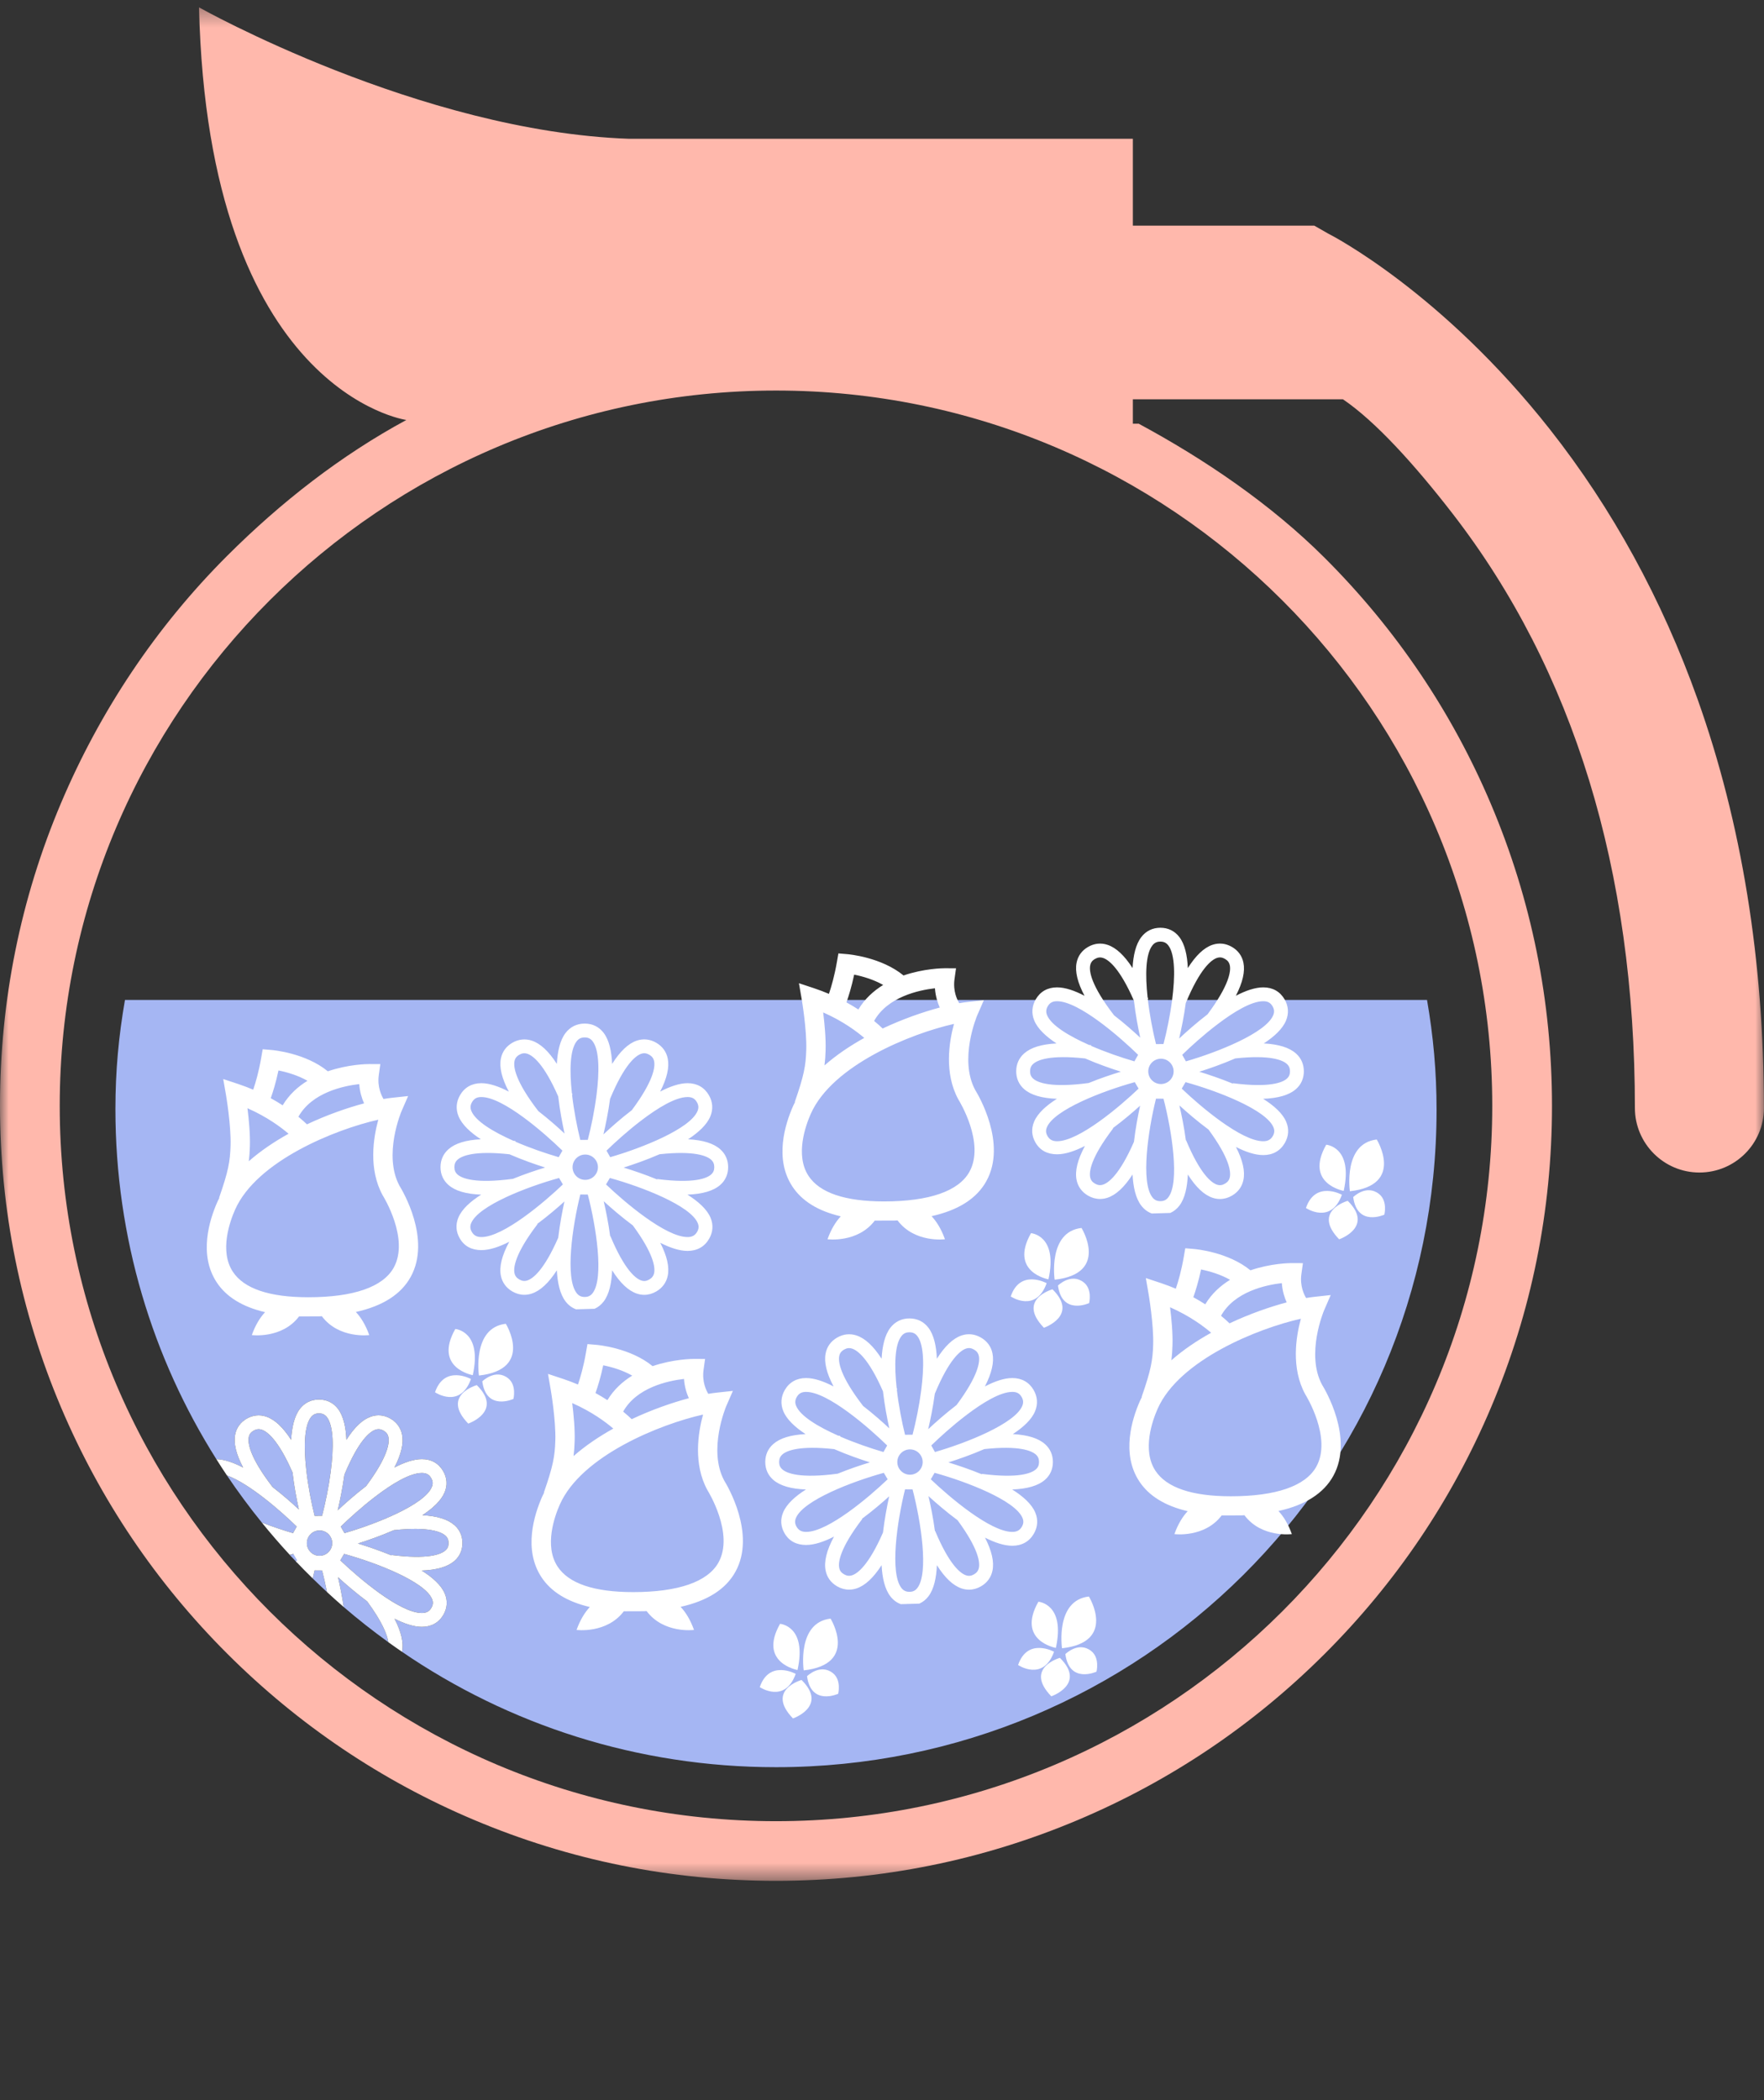 <svg xmlns="http://www.w3.org/2000/svg" xmlns:xlink="http://www.w3.org/1999/xlink" width="100" height="119" viewBox="0 0 100 119">
  <rect x="0" y="0" width="100" height="119" fill="#333333" stroke="none"/>
  <defs>
    <polygon id="soup_s_icon4-a" points="0 106.513 99.995 106.513 99.995 .351 0 .351"/>
  </defs>
  <g fill="none" fill-rule="evenodd">
    <path fill="#A5B6F3" d="M80.897,56.664 L7.084,56.664 C6.728,58.714 6.543,60.677 6.543,62.847 C6.543,70.147 8.641,76.946 12.266,82.688 C12.722,82.698 13.245,82.881 13.782,83.161 C13.384,82.407 13.234,81.787 13.331,81.29 C13.406,80.905 13.632,80.594 13.984,80.391 C14.334,80.19 14.716,80.149 15.089,80.274 C15.572,80.436 16.041,80.871 16.505,81.59 C16.544,80.876 16.686,80.244 17,79.835 C17.267,79.489 17.641,79.305 18.082,79.305 C18.524,79.305 18.897,79.489 19.161,79.835 C19.472,80.244 19.608,80.877 19.638,81.59 C20.091,80.874 20.551,80.438 21.03,80.274 C21.402,80.147 21.784,80.186 22.136,80.39 C22.486,80.592 22.712,80.901 22.79,81.285 C22.891,81.783 22.749,82.403 22.361,83.16 C22.913,82.871 23.451,82.684 23.915,82.684 C24.449,82.684 24.867,82.919 25.124,83.364 C25.345,83.746 25.373,84.161 25.205,84.565 C25.01,85.038 24.538,85.474 23.944,85.861 C24.79,85.906 25.394,86.095 25.772,86.433 C26.062,86.691 26.215,87.04 26.215,87.441 C26.215,87.843 26.06,88.192 25.768,88.449 C25.385,88.785 24.768,88.967 23.907,88.999 C24.523,89.386 25.014,89.825 25.216,90.305 C25.385,90.707 25.357,91.12 25.136,91.503 C24.877,91.951 24.454,92.188 23.913,92.188 C23.451,92.188 22.916,92.006 22.367,91.728 C22.754,92.485 22.893,93.104 22.789,93.601 C22.789,93.602 22.789,93.602 22.789,93.602 C28.817,97.728 36.12,100.141 43.991,100.141 C64.673,100.141 81.438,83.539 81.438,62.892 C81.438,60.723 81.253,58.714 80.897,56.664"/>
    <g transform="translate(0 .067)">
      <mask id="soup_s_icon4-b" fill="#fff">
        <use xlink:href="#soup_s_icon4-a"/>
      </mask>
      <path fill="#FFB8AC" d="M84.595,62.599 C84.595,84.95 66.38,103.134 43.991,103.134 C21.601,103.134 3.386,84.95 3.386,62.599 C3.386,40.247 21.601,22.064 43.991,22.064 C66.38,22.064 84.595,40.247 84.595,62.599 M87.863,24.264 C81.754,16.51 75.54,13.292 75.278,13.161 L74.504,12.719 L64.221,12.719 L64.221,7.798 L35.668,7.798 C23.788,7.388 11.283,0.351 11.283,0.351 C11.795,22.163 23.033,23.732 23.035,23.732 C19.314,25.744 15.913,28.401 12.884,31.424 C8.845,35.457 5.674,40.214 3.458,45.444 C1.164,50.859 -4.18410039e-05,56.64 -4.18410039e-05,62.569 C-4.18410039e-05,68.496 1.164,74.264 3.458,79.679 C5.674,84.908 8.845,89.611 12.884,93.644 C16.924,97.677 21.628,100.847 26.867,103.059 C32.291,105.349 38.052,106.513 43.991,106.513 C49.928,106.513 55.689,105.352 61.115,103.061 C66.352,100.85 71.057,97.685 75.096,93.652 C79.136,89.619 82.308,84.923 84.523,79.694 C86.818,74.278 87.981,68.527 87.981,62.599 C87.981,56.672 86.818,50.92 84.523,45.504 C82.308,40.275 79.136,35.578 75.096,31.546 C72.051,28.506 68.295,25.959 64.551,23.942 C64.552,23.943 64.221,23.944 64.221,23.945 L64.221,22.561 L76.133,22.561 C77.947,23.791 80.158,26.211 82.354,29.049 C89.206,37.91 92.681,49.248 92.681,62.716 C92.681,64.732 94.318,66.376 96.338,66.376 C98.358,66.376 99.995,64.746 99.995,62.729 C99.995,54.352 98.731,46.561 96.237,39.562 C94.221,33.905 91.403,28.757 87.863,24.264" mask="url(#soup_s_icon4-b)"/>
    </g>
    <path fill="#FFF" d="M13.195 72.058C12.431 70.887 13.031 69.215 13.325 68.551 14.55 65.781 19.024 63.992 21.445 63.451 21.158 64.498 20.887 66.258 21.691 67.73L21.709 67.76C21.724 67.784 23.224 70.198 22.322 71.83 21.713 72.93 20.039 73.511 17.479 73.511 15.266 73.511 13.825 73.023 13.195 72.058L13.195 72.058zM16.358 64.246C15.549 64.694 14.774 65.215 14.104 65.804 14.138 65.536 14.157 65.263 14.166 64.959 14.188 64.269 14.108 63.431 14.029 62.8 15.156 63.295 15.947 63.893 16.358 64.246L16.358 64.246zM15.786 60.66C16.252 60.751 16.882 60.933 17.431 61.244 16.889 61.577 16.39 62.026 16.024 62.634 15.819 62.501 15.594 62.366 15.348 62.231 15.477 61.871 15.642 61.34 15.786 60.66L15.786 60.66zM20.365 61.432C20.396 61.879 20.517 62.251 20.639 62.524 19.682 62.779 18.539 63.176 17.4 63.713 17.309 63.624 17.146 63.471 16.917 63.283 17.679 61.917 19.452 61.536 20.365 61.432L20.365 61.432zM18.088 74.594C18.141 74.592 18.192 74.589 18.245 74.586 19.214 75.88 20.933 75.655 20.933 75.655 20.725 75.074 20.46 74.652 20.173 74.346 21.694 74.009 22.739 73.345 23.283 72.355 24.462 70.218 22.812 67.46 22.646 67.192 21.709 65.454 22.75 62.997 22.76 62.973L23.137 62.109 22.198 62.211C22.06 62.226 21.907 62.248 21.742 62.277 21.63 62.094 21.38 61.595 21.474 60.92L21.56 60.3 20.934 60.297 20.927 60.297C20.804 60.297 19.743 60.31 18.585 60.707 17.323 59.67 15.479 59.506 15.391 59.499L14.892 59.457 14.806 59.951C14.67 60.734 14.493 61.345 14.355 61.749 14.093 61.638 13.817 61.532 13.524 61.434L12.655 61.146 12.811 62.047C12.814 62.064 13.107 63.774 13.07 64.924 13.043 65.817 12.945 66.368 12.421 67.872L12.435 67.877C12.396 67.954 12.357 68.03 12.322 68.109 11.868 69.137 11.257 71.094 12.277 72.655 12.821 73.489 13.744 74.056 15.027 74.356 14.742 74.661 14.481 75.08 14.275 75.655 14.275 75.655 15.985 75.879 16.955 74.596 16.968 74.597 16.979 74.597 16.992 74.598L18.088 74.594zM33.145 73.495C32.946 73.495 32.805 73.426 32.687 73.272 32.027 72.413 32.442 69.514 32.897 67.688L33.322 67.691C33.797 69.515 34.249 72.419 33.597 73.276 33.482 73.427 33.342 73.495 33.145 73.495L33.145 73.495zM33.896 66.142C33.896 66.537 33.573 66.859 33.177 66.859 32.781 66.859 32.458 66.537 32.458 66.142 32.458 65.746 32.781 65.424 33.177 65.424 33.573 65.424 33.896 65.746 33.896 66.142L33.896 66.142zM32.687 59.011C32.805 58.857 32.946 58.788 33.145 58.788 33.342 58.788 33.482 58.856 33.597 59.007 33.987 59.52 33.982 60.767 33.813 62.077 33.81 62.083 33.808 62.088 33.805 62.095L33.81 62.096C33.697 62.968 33.511 63.866 33.322 64.592L32.896 64.596C32.711 63.85 32.532 62.925 32.43 62.034L32.455 62.023C32.443 61.995 32.431 61.969 32.42 61.941 32.283 60.684 32.305 59.507 32.687 59.011L32.687 59.011zM30.518 62.963C29.2 61.252 29.103 60.459 29.166 60.138 29.198 59.973 29.282 59.859 29.44 59.769 29.597 59.679 29.739 59.662 29.901 59.716 30.206 59.818 30.83 60.274 31.645 62.133 31.737 62.924 31.882 63.678 32.004 64.233 31.618 63.872 31.096 63.41 30.518 62.963L30.518 62.963zM31.646 70.137C30.824 72.013 30.197 72.459 29.896 72.558 29.739 72.61 29.594 72.593 29.439 72.503 29.282 72.413 29.198 72.301 29.165 72.138 29.103 71.825 29.188 71.049 30.469 69.371L30.452 69.358C31.05 68.914 31.593 68.449 31.997 68.084 31.877 68.633 31.736 69.366 31.646 70.137L31.646 70.137zM27.29 70.1C27.031 70.1 26.864 70.01 26.747 69.807 26.649 69.637 26.638 69.483 26.712 69.307 27.129 68.315 29.874 67.254 31.693 66.752L31.91 67.118C30.869 68.114 28.535 70.1 27.29 70.1L27.29 70.1zM25.942 66.559C25.815 66.449 25.759 66.319 25.759 66.138 25.759 65.956 25.816 65.825 25.943 65.712 26.182 65.501 26.883 65.192 28.879 65.409 29.617 65.73 30.353 65.985 30.903 66.159 30.4 66.312 29.747 66.529 29.078 66.801 26.928 67.088 26.19 66.774 25.942 66.559L25.942 66.559zM26.724 62.961C26.649 62.782 26.661 62.626 26.759 62.454 26.877 62.252 27.034 62.166 27.287 62.166 28.524 62.166 30.851 64.194 31.883 65.203L31.673 65.573C30.934 65.36 30.042 65.052 29.217 64.695L29.222 64.658C29.181 64.653 29.142 64.648 29.102 64.644 27.956 64.136 26.962 63.534 26.724 62.961L26.724 62.961zM34.585 62.268C35.404 60.298 36.039 59.821 36.348 59.715 36.507 59.661 36.647 59.677 36.805 59.767 36.963 59.858 37.048 59.973 37.082 60.139 37.146 60.456 37.061 61.237 35.818 62.909 35.185 63.393 34.615 63.901 34.208 64.282 34.332 63.755 34.482 63.034 34.585 62.268L34.585 62.268zM38.978 62.166C39.231 62.166 39.389 62.252 39.505 62.454 39.605 62.626 39.616 62.783 39.541 62.961 39.127 63.962 36.403 65.052 34.592 65.573L34.383 65.203C34.848 64.748 35.577 64.086 36.351 63.496L36.358 63.501C36.363 63.493 36.369 63.486 36.375 63.478 37.309 62.767 38.304 62.166 38.978 62.166L38.978 62.166zM40.31 65.715C40.434 65.825 40.492 65.96 40.492 66.138 40.492 66.318 40.436 66.447 40.311 66.557 40.071 66.768 39.354 67.081 37.258 66.813L37.255 66.837C36.558 66.55 35.873 66.321 35.352 66.163 35.905 65.988 36.647 65.731 37.391 65.407 39.385 65.193 40.076 65.507 40.31 65.715L40.31 65.715zM39.554 69.307C39.628 69.483 39.617 69.637 39.518 69.807 39.401 70.01 39.234 70.1 38.976 70.1 37.73 70.1 35.397 68.114 34.356 67.118L34.572 66.752C36.392 67.254 39.136 68.315 39.554 69.307L39.554 69.307zM37.082 72.138C37.048 72.3 36.96 72.417 36.805 72.506 36.649 72.596 36.51 72.613 36.352 72.56 36.049 72.457 35.419 71.995 34.604 70.048L34.591 70.054C34.492 69.308 34.347 68.601 34.224 68.071 34.647 68.456 35.231 68.962 35.875 69.44 37.073 71.07 37.146 71.83 37.082 72.138L37.082 72.138zM33.707 74.164C33.906 74.075 34.081 73.937 34.223 73.75 34.536 73.339 34.671 72.703 34.702 71.985 35.157 72.706 35.62 73.141 36.1 73.303 36.24 73.351 36.382 73.374 36.523 73.374 36.753 73.374 36.982 73.311 37.199 73.186 37.547 72.986 37.773 72.679 37.852 72.299 37.956 71.801 37.817 71.182 37.429 70.425 37.979 70.704 38.513 70.885 38.976 70.885 39.517 70.885 39.94 70.649 40.199 70.2 40.42 69.818 40.448 69.404 40.279 69.002 40.077 68.523 39.586 68.084 38.97 67.696 39.831 67.664 40.447 67.482 40.831 67.146 41.123 66.89 41.278 66.541 41.278 66.138 41.278 65.737 41.125 65.389 40.835 65.13 40.457 64.792 39.853 64.603 39.007 64.559 39.6 64.171 40.072 63.735 40.268 63.262 40.436 62.858 40.408 62.443 40.187 62.061 39.929 61.616 39.511 61.381 38.978 61.381 38.513 61.381 37.976 61.569 37.424 61.857 37.812 61.1 37.954 60.481 37.853 59.983 37.775 59.598 37.549 59.289 37.198 59.087 36.846 58.884 36.464 58.844 36.092 58.971 35.614 59.136 35.154 59.572 34.701 60.288 34.67 59.574 34.534 58.942 34.223 58.533 33.96 58.186 33.587 58.003 33.145 58.003 32.703 58.003 32.329 58.186 32.063 58.533 31.749 58.941 31.606 59.574 31.567 60.287 31.104 59.569 30.635 59.133 30.151 58.971 29.779 58.847 29.397 58.887 29.046 59.089 28.695 59.291 28.469 59.602 28.394 59.987 28.297 60.485 28.446 61.104 28.845 61.859 28.292 61.57 27.753 61.381 27.287 61.381 26.754 61.381 26.336 61.616 26.078 62.061 25.858 62.443 25.83 62.858 25.997 63.262 26.193 63.734 26.664 64.171 27.257 64.558 26.41 64.601 25.803 64.788 25.423 65.124 25.128 65.383 24.972 65.734 24.972 66.138 24.972 66.543 25.129 66.894 25.426 67.151 25.809 67.485 26.423 67.665 27.279 67.696 26.671 68.081 26.187 68.515 25.987 68.991 25.818 69.393 25.845 69.796 26.066 70.178 26.325 70.626 26.748 70.84 27.29 70.84L27.29 70.84C27.762 70.84 28.308 70.653 28.869 70.367 28.449 71.147 28.292 71.783 28.394 72.293 28.471 72.674 28.696 72.982 29.046 73.184 29.263 73.309 29.493 73.372 29.726 73.372 29.864 73.372 30.004 73.349 30.142 73.304 30.628 73.144 31.1 72.708 31.567 71.985 31.605 72.703 31.747 73.339 32.063 73.75 32.224 73.96 32.426 74.11 32.658 74.195L33.707 74.164zM26.801 77.926C27.353 75.422 25.811 75.309 25.811 75.309 24.557 77.525 26.801 77.926 26.801 77.926M26.544 80.67C26.544 80.67 28.541 79.982 27.029 78.49 27.029 78.49 24.985 79.061 26.544 80.67"/>
    <path fill="#FFF" d="M27.151 77.947C30.28 77.6 28.674 75.014 28.674 75.014 26.75 75.234 27.151 77.947 27.151 77.947M27.34 78.278C27.57 79.982 29.106 79.273 29.106 79.273 29.106 79.273 29.304 78.489 28.799 78.097 28.082 77.539 27.34 78.278 27.34 78.278M26.698 78.144C26.698 78.144 25.199 77.318 24.661 78.896 24.661 78.896 26.086 79.858 26.698 78.144M31.605 88.766C30.841 87.594 31.441 85.923 31.735 85.259 32.96 82.489 37.434 80.7 39.855 80.159 39.568 81.206 39.297 82.966 40.101 84.437L40.119 84.468C40.134 84.492 41.634 86.906 40.732 88.538 40.123 89.638 38.449 90.219 35.889 90.219 33.676 90.219 32.235 89.731 31.605 88.766L31.605 88.766zM34.768 80.953C33.959 81.402 33.184 81.923 32.514 82.512 32.548 82.244 32.567 81.971 32.576 81.666 32.598 80.977 32.518 80.139 32.439 79.508 33.566 80.003 34.357 80.601 34.768 80.953L34.768 80.953zM34.196 77.368C34.662 77.459 35.292 77.641 35.841 77.952 35.299 78.285 34.8 78.734 34.434 79.342 34.229 79.209 34.004 79.074 33.758 78.939 33.887 78.578 34.052 78.048 34.196 77.368L34.196 77.368zM38.775 78.14C38.806 78.587 38.927 78.959 39.05 79.232 38.092 79.487 36.949 79.884 35.81 80.42 35.719 80.332 35.556 80.179 35.327 79.991 36.089 78.625 37.862 78.244 38.775 78.14L38.775 78.14zM36.498 91.302C36.551 91.3 36.602 91.297 36.655 91.294 37.624 92.588 39.343 92.363 39.343 92.363 39.135 91.782 38.87 91.36 38.583 91.054 40.104 90.717 41.149 90.053 41.693 89.063 42.872 86.926 41.222 84.168 41.056 83.9 40.119 82.162 41.16 79.705 41.17 79.681L41.547 78.817 40.609 78.919C40.47 78.934 40.317 78.956 40.152 78.984 40.04 78.802 39.79 78.303 39.884 77.628L39.97 77.008 39.344 77.005 39.337 77.005C39.214 77.005 38.153 77.018 36.995 77.415 35.733 76.378 33.889 76.214 33.801 76.207L33.302 76.165 33.216 76.659C33.08 77.442 32.903 78.053 32.765 78.457 32.503 78.346 32.227 78.24 31.934 78.142L31.065 77.854 31.221 78.755C31.224 78.772 31.517 80.481 31.481 81.632 31.453 82.525 31.355 83.076 30.831 84.58L30.845 84.585C30.806 84.662 30.767 84.738 30.732 84.817 30.278 85.845 29.668 87.802 30.687 89.363 31.231 90.197 32.154 90.764 33.437 91.064 33.152 91.369 32.891 91.788 32.685 92.363 32.685 92.363 34.395 92.587 35.365 91.304 35.378 91.304 35.389 91.305 35.402 91.306L36.498 91.302zM51.555 90.203C51.356 90.203 51.215 90.134 51.097 89.98 50.437 89.121 50.852 86.222 51.307 84.395L51.732 84.399C52.208 86.223 52.659 89.127 52.007 89.983 51.892 90.135 51.752 90.203 51.555 90.203L51.555 90.203zM52.306 82.85C52.306 83.245 51.983 83.567 51.587 83.567 51.191 83.567 50.868 83.245 50.868 82.85 50.868 82.454 51.191 82.132 51.587 82.132 51.983 82.132 52.306 82.454 52.306 82.85L52.306 82.85zM51.097 75.719C51.215 75.564 51.356 75.496 51.555 75.496 51.752 75.496 51.892 75.564 52.007 75.715 52.397 76.228 52.392 77.475 52.223 78.785 52.221 78.791 52.218 78.796 52.215 78.802L52.221 78.804C52.107 79.676 51.921 80.574 51.732 81.3L51.306 81.304C51.121 80.558 50.942 79.633 50.84 78.742L50.865 78.731C50.853 78.703 50.841 78.677 50.83 78.649 50.693 77.392 50.715 76.215 51.097 75.719L51.097 75.719zM48.928 79.671C47.61 77.96 47.513 77.167 47.576 76.846 47.608 76.681 47.692 76.567 47.85 76.477 48.008 76.387 48.149 76.37 48.311 76.424 48.616 76.526 49.24 76.982 50.055 78.841 50.147 79.632 50.292 80.386 50.414 80.941 50.028 80.58 49.506 80.118 48.928 79.671L48.928 79.671zM50.056 86.844C49.234 88.721 48.607 89.167 48.306 89.266 48.149 89.318 48.004 89.301 47.849 89.211 47.692 89.121 47.608 89.009 47.575 88.846 47.513 88.533 47.598 87.757 48.879 86.079L48.862 86.066C49.46 85.622 50.003 85.157 50.407 84.792 50.287 85.341 50.146 86.074 50.056 86.844L50.056 86.844zM45.7 86.808C45.441 86.808 45.274 86.717 45.157 86.515 45.059 86.345 45.048 86.191 45.122 86.015 45.539 85.023 48.284 83.961 50.103 83.46L50.32 83.826C49.279 84.822 46.945 86.808 45.7 86.808L45.7 86.808zM44.352 83.267C44.226 83.157 44.169 83.027 44.169 82.846 44.169 82.664 44.226 82.533 44.353 82.42 44.592 82.209 45.293 81.9 47.29 82.117 48.027 82.438 48.763 82.693 49.313 82.867 48.81 83.02 48.157 83.237 47.488 83.509 45.338 83.796 44.6 83.482 44.352 83.267L44.352 83.267zM45.134 79.669C45.059 79.49 45.071 79.334 45.169 79.162 45.287 78.96 45.444 78.874 45.697 78.874 46.934 78.874 49.262 80.902 50.293 81.911L50.083 82.281C49.344 82.068 48.452 81.76 47.627 81.403L47.632 81.365C47.591 81.36 47.552 81.356 47.512 81.352 46.366 80.844 45.372 80.242 45.134 79.669L45.134 79.669zM52.995 78.976C53.814 77.006 54.449 76.529 54.758 76.422 54.917 76.369 55.057 76.384 55.215 76.475 55.373 76.566 55.458 76.681 55.492 76.847 55.556 77.164 55.471 77.945 54.228 79.617 53.595 80.101 53.025 80.609 52.618 80.99 52.742 80.462 52.892 79.741 52.995 78.976L52.995 78.976zM57.388 78.874C57.641 78.874 57.799 78.96 57.915 79.162 58.015 79.334 58.026 79.49 57.951 79.669 57.537 80.67 54.813 81.76 53.002 82.281L52.793 81.911C53.258 81.456 53.987 80.794 54.761 80.204L54.768 80.209C54.773 80.201 54.779 80.193 54.785 80.186 55.719 79.475 56.714 78.874 57.388 78.874L57.388 78.874zM58.721 82.423C58.844 82.533 58.902 82.667 58.902 82.846 58.902 83.026 58.846 83.155 58.721 83.265 58.481 83.476 57.764 83.789 55.668 83.521L55.665 83.545C54.968 83.258 54.283 83.029 53.762 82.87 54.315 82.696 55.057 82.439 55.801 82.115 57.795 81.901 58.486 82.215 58.721 82.423L58.721 82.423zM57.964 86.015C58.038 86.191 58.027 86.345 57.928 86.515 57.811 86.717 57.644 86.808 57.386 86.808 56.14 86.808 53.807 84.822 52.766 83.826L52.982 83.46C54.802 83.961 57.546 85.023 57.964 86.015L57.964 86.015zM55.492 88.846C55.458 89.008 55.37 89.125 55.215 89.214 55.059 89.304 54.92 89.321 54.762 89.267 54.459 89.165 53.829 88.703 53.014 86.756L53.001 86.762C52.902 86.016 52.757 85.309 52.634 84.779 53.057 85.164 53.641 85.67 54.285 86.148 55.483 87.778 55.556 88.538 55.492 88.846L55.492 88.846zM52.117 90.872C52.316 90.783 52.491 90.645 52.633 90.458 52.946 90.047 53.081 89.411 53.112 88.693 53.567 89.414 54.03 89.849 54.51 90.011 54.65 90.059 54.792 90.082 54.933 90.082 55.163 90.082 55.392 90.019 55.609 89.894 55.957 89.694 56.183 89.387 56.262 89.006 56.366 88.509 56.227 87.89 55.839 87.133 56.389 87.412 56.923 87.593 57.386 87.593 57.927 87.593 58.35 87.357 58.609 86.908 58.83 86.526 58.858 86.112 58.689 85.71 58.487 85.23 57.996 84.791 57.38 84.404 58.241 84.372 58.857 84.19 59.241 83.854 59.533 83.598 59.688 83.249 59.688 82.846 59.688 82.445 59.535 82.096 59.245 81.838 58.867 81.5 58.263 81.311 57.417 81.266 58.01 80.879 58.482 80.443 58.678 79.97 58.846 79.566 58.818 79.151 58.597 78.769 58.339 78.324 57.921 78.089 57.388 78.089 56.923 78.089 56.386 78.277 55.834 78.565 56.222 77.808 56.364 77.189 56.263 76.691 56.185 76.306 55.959 75.997 55.608 75.795 55.256 75.592 54.874 75.552 54.503 75.679 54.024 75.844 53.564 76.28 53.111 76.996 53.08 76.282 52.944 75.65 52.633 75.241 52.37 74.894 51.997 74.711 51.555 74.711 51.113 74.711 50.739 74.894 50.473 75.241 50.159 75.649 50.016 76.282 49.977 76.995 49.514 76.277 49.045 75.841 48.562 75.679 48.189 75.554 47.807 75.595 47.456 75.797 47.105 75.999 46.879 76.31 46.804 76.695 46.707 77.193 46.856 77.812 47.255 78.566 46.702 78.277 46.163 78.089 45.697 78.089 45.164 78.089 44.746 78.324 44.488 78.769 44.268 79.151 44.24 79.566 44.407 79.97 44.603 80.442 45.074 80.878 45.667 81.266 44.82 81.309 44.213 81.496 43.833 81.832 43.538 82.091 43.382 82.442 43.382 82.846 43.382 83.251 43.539 83.601 43.836 83.859 44.219 84.192 44.833 84.372 45.689 84.404 45.081 84.789 44.597 85.223 44.397 85.699 44.228 86.101 44.255 86.504 44.476 86.886 44.735 87.334 45.158 87.548 45.7 87.548L45.7 87.548C46.172 87.548 46.718 87.361 47.279 87.075 46.859 87.855 46.702 88.491 46.804 89.001 46.881 89.382 47.106 89.69 47.456 89.892 47.673 90.017 47.903 90.08 48.136 90.08 48.274 90.08 48.414 90.057 48.552 90.012 49.038 89.852 49.51 89.416 49.977 88.693 50.015 89.411 50.157 90.047 50.473 90.458 50.634 90.668 50.836 90.818 51.068 90.903L52.117 90.872zM45.211 94.634C45.763 92.13 44.221 92.017 44.221 92.017 42.967 94.233 45.211 94.634 45.211 94.634M44.954 97.378C44.954 97.378 46.951 96.69 45.439 95.198 45.439 95.198 43.395 95.769 44.954 97.378"/>
    <path fill="#FFF" d="M45.561 94.655C48.69 94.308 47.084 91.722 47.084 91.722 45.16 91.942 45.561 94.655 45.561 94.655M45.75 94.985C45.98 96.69 47.516 95.981 47.516 95.981 47.516 95.981 47.714 95.197 47.209 94.805 46.492 94.247 45.75 94.985 45.75 94.985M45.108 94.852C45.108 94.852 43.609 94.025 43.071 95.604 43.071 95.604 44.496 96.566 45.108 94.852M59.856 93.381C60.407 90.877 58.865 90.764 58.865 90.764 57.611 92.98 59.856 93.381 59.856 93.381M59.598 96.125C59.598 96.125 61.595 95.437 60.084 93.945 60.084 93.945 58.04 94.516 59.598 96.125"/>
    <path fill="#FFF" d="M60.206 93.402C63.334 93.055 61.728 90.469 61.728 90.469 59.805 90.689 60.206 93.402 60.206 93.402M60.394 93.732C60.624 95.437 62.16 94.728 62.16 94.728 62.16 94.728 62.359 93.944 61.854 93.552 61.136 92.993 60.394 93.732 60.394 93.732M59.753 93.599C59.753 93.599 58.253 92.772 57.715 94.351 57.715 94.351 59.14 95.313 59.753 93.599M45.831 66.628C45.067 65.456 45.667 63.785 45.961 63.121 47.186 60.351 51.66 58.562 54.081 58.021 53.794 59.068 53.523 60.828 54.327 62.299L54.345 62.33C54.36 62.354 55.86 64.768 54.957 66.4 54.349 67.5 52.675 68.081 50.115 68.081 47.902 68.081 46.461 67.593 45.831 66.628L45.831 66.628zM48.994 58.815C48.185 59.264 47.41 59.785 46.74 60.374 46.774 60.106 46.793 59.833 46.802 59.528 46.824 58.839 46.744 58.001 46.665 57.37 47.792 57.865 48.583 58.463 48.994 58.815L48.994 58.815zM48.422 55.23C48.888 55.321 49.518 55.503 50.067 55.814 49.525 56.147 49.026 56.596 48.66 57.204 48.455 57.071 48.23 56.936 47.984 56.801 48.113 56.44 48.278 55.91 48.422 55.23L48.422 55.23zM53.001 56.002C53.032 56.449 53.153 56.821 53.275 57.094 52.318 57.349 51.175 57.746 50.036 58.282 49.945 58.194 49.782 58.041 49.553 57.853 50.315 56.487 52.088 56.106 53.001 56.002L53.001 56.002zM50.724 69.164C50.777 69.162 50.828 69.159 50.881 69.156 51.85 70.45 53.569 70.225 53.569 70.225 53.361 69.644 53.096 69.222 52.809 68.916 54.33 68.579 55.375 67.915 55.919 66.925 57.098 64.788 55.448 62.03 55.282 61.762 54.345 60.024 55.386 57.567 55.396 57.543L55.773 56.679 54.834 56.781C54.696 56.796 54.543 56.818 54.378 56.846 54.266 56.664 54.016 56.165 54.11 55.49L54.196 54.87 53.57 54.867 53.563 54.867C53.44 54.867 52.379 54.88 51.221 55.277 49.959 54.24 48.115 54.076 48.027 54.069L47.528 54.027 47.442 54.521C47.306 55.304 47.129 55.915 46.991 56.319 46.729 56.208 46.453 56.102 46.16 56.004L45.291 55.716 45.447 56.617C45.45 56.634 45.743 58.343 45.706 59.494 45.679 60.387 45.581 60.938 45.057 62.442L45.071 62.447C45.032 62.524 44.993 62.6 44.958 62.679 44.504 63.707 43.893 65.664 44.913 67.225 45.457 68.059 46.38 68.626 47.663 68.926 47.378 69.231 47.116 69.65 46.911 70.225 46.911 70.225 48.621 70.449 49.591 69.166 49.604 69.166 49.615 69.167 49.628 69.168L50.724 69.164zM65.781 68.065C65.582 68.065 65.441 67.996 65.323 67.842 64.663 66.983 65.078 64.084 65.533 62.257L65.958 62.261C66.433 64.085 66.885 66.989 66.233 67.845 66.118 67.997 65.978 68.065 65.781 68.065L65.781 68.065zM66.532 60.712C66.532 61.107 66.209 61.429 65.813 61.429 65.417 61.429 65.094 61.107 65.094 60.712 65.094 60.316 65.417 59.994 65.813 59.994 66.209 59.994 66.532 60.316 66.532 60.712L66.532 60.712zM65.323 53.581C65.441 53.427 65.582 53.358 65.781 53.358 65.978 53.358 66.118 53.426 66.233 53.577 66.623 54.09 66.618 55.337 66.449 56.647 66.446 56.653 66.444 56.658 66.441 56.664L66.446 56.666C66.333 57.538 66.147 58.436 65.958 59.162L65.532 59.166C65.347 58.42 65.168 57.495 65.066 56.604L65.091 56.593C65.079 56.565 65.067 56.539 65.056 56.511 64.919 55.254 64.941 54.077 65.323 53.581L65.323 53.581zM63.154 57.533C61.836 55.822 61.739 55.029 61.802 54.708 61.834 54.543 61.918 54.429 62.076 54.339 62.233 54.249 62.375 54.232 62.537 54.286 62.842 54.388 63.466 54.844 64.281 56.703 64.373 57.494 64.518 58.248 64.64 58.803 64.254 58.442 63.732 57.98 63.154 57.533L63.154 57.533zM64.282 64.706C63.46 66.583 62.833 67.029 62.532 67.128 62.375 67.18 62.23 67.163 62.075 67.073 61.918 66.983 61.834 66.871 61.801 66.708 61.738 66.395 61.824 65.619 63.105 63.941L63.088 63.928C63.686 63.484 64.229 63.019 64.633 62.654 64.513 63.203 64.372 63.936 64.282 64.706L64.282 64.706zM59.926 64.67C59.667 64.67 59.5 64.579 59.383 64.377 59.285 64.207 59.274 64.053 59.348 63.877 59.765 62.885 62.51 61.823 64.329 61.322L64.546 61.688C63.505 62.684 61.171 64.67 59.926 64.67L59.926 64.67zM58.578 61.129C58.451 61.019 58.395 60.889 58.395 60.708 58.395 60.526 58.452 60.395 58.579 60.282 58.818 60.071 59.519 59.762 61.515 59.979 62.253 60.3 62.989 60.555 63.539 60.729 63.036 60.882 62.383 61.099 61.714 61.371 59.564 61.658 58.826 61.344 58.578 61.129L58.578 61.129zM59.36 57.531C59.285 57.352 59.297 57.196 59.395 57.024 59.513 56.822 59.67 56.736 59.923 56.736 61.16 56.736 63.487 58.764 64.519 59.773L64.309 60.143C63.57 59.93 62.678 59.622 61.853 59.265L61.858 59.227C61.817 59.222 61.778 59.218 61.738 59.214 60.592 58.706 59.597 58.104 59.36 57.531L59.36 57.531zM67.221 56.838C68.04 54.868 68.675 54.391 68.984 54.284 69.143 54.231 69.283 54.246 69.441 54.337 69.599 54.428 69.684 54.543 69.718 54.709 69.782 55.026 69.697 55.807 68.454 57.479 67.821 57.963 67.251 58.471 66.844 58.852 66.968 58.324 67.118 57.603 67.221 56.838L67.221 56.838zM71.614 56.736C71.867 56.736 72.025 56.822 72.141 57.024 72.241 57.196 72.252 57.352 72.177 57.531 71.763 58.532 69.039 59.622 67.228 60.143L67.019 59.773C67.484 59.318 68.213 58.656 68.987 58.066L68.994 58.071C68.999 58.063 69.005 58.055 69.011 58.048 69.945 57.337 70.94 56.736 71.614 56.736L71.614 56.736zM72.946 60.285C73.07 60.395 73.128 60.529 73.128 60.708 73.128 60.888 73.072 61.017 72.947 61.127 72.707 61.338 71.99 61.651 69.894 61.383L69.891 61.407C69.194 61.12 68.509 60.891 67.988 60.732 68.541 60.558 69.283 60.301 70.027 59.977 72.021 59.763 72.712 60.077 72.946 60.285L72.946 60.285zM72.19 63.877C72.264 64.053 72.253 64.207 72.154 64.377 72.037 64.579 71.87 64.67 71.612 64.67 70.366 64.67 68.033 62.684 66.992 61.688L67.208 61.322C69.028 61.823 71.772 62.885 72.19 63.877L72.19 63.877zM69.718 66.708C69.684 66.87 69.596 66.987 69.441 67.076 69.285 67.166 69.146 67.183 68.988 67.13 68.685 67.027 68.055 66.565 67.24 64.618L67.227 64.624C67.128 63.878 66.983 63.171 66.86 62.641 67.283 63.026 67.867 63.532 68.511 64.01 69.709 65.64 69.782 66.4 69.718 66.708L69.718 66.708zM66.343 68.734C66.542 68.645 66.717 68.507 66.859 68.32 67.172 67.909 67.307 67.273 67.338 66.555 67.793 67.276 68.256 67.711 68.736 67.873 68.876 67.921 69.018 67.944 69.159 67.944 69.389 67.944 69.618 67.881 69.835 67.756 70.183 67.556 70.409 67.249 70.488 66.868 70.592 66.371 70.453 65.752 70.065 64.995 70.615 65.274 71.149 65.455 71.612 65.455 72.153 65.455 72.576 65.219 72.835 64.77 73.056 64.388 73.084 63.974 72.915 63.572 72.713 63.092 72.222 62.653 71.606 62.266 72.467 62.234 73.083 62.052 73.467 61.716 73.759 61.46 73.914 61.111 73.914 60.708 73.914 60.307 73.761 59.958 73.471 59.7 73.093 59.362 72.489 59.173 71.643 59.128 72.236 58.741 72.708 58.305 72.904 57.832 73.072 57.428 73.044 57.013 72.823 56.631 72.565 56.186 72.147 55.951 71.614 55.951 71.149 55.951 70.612 56.139 70.06 56.427 70.448 55.67 70.59 55.051 70.489 54.553 70.411 54.168 70.185 53.859 69.834 53.657 69.482 53.454 69.1 53.414 68.728 53.541 68.25 53.706 67.79 54.142 67.337 54.858 67.306 54.144 67.17 53.512 66.859 53.103 66.596 52.756 66.223 52.573 65.781 52.573 65.339 52.573 64.965 52.756 64.699 53.103 64.385 53.511 64.242 54.144 64.203 54.857 63.74 54.139 63.271 53.703 62.787 53.541 62.415 53.416 62.033 53.457 61.682 53.659 61.331 53.861 61.105 54.172 61.03 54.557 60.933 55.055 61.082 55.674 61.481 56.428 60.928 56.139 60.389 55.951 59.923 55.951 59.39 55.951 58.972 56.186 58.714 56.631 58.494 57.013 58.466 57.428 58.633 57.832 58.829 58.304 59.3 58.74 59.893 59.128 59.046 59.171 58.439 59.358 58.059 59.694 57.764 59.953 57.608 60.304 57.608 60.708 57.608 61.113 57.765 61.463 58.062 61.721 58.445 62.054 59.059 62.234 59.915 62.266 59.307 62.651 58.823 63.085 58.623 63.561 58.454 63.963 58.481 64.366 58.702 64.748 58.961 65.196 59.384 65.41 59.926 65.41L59.926 65.41C60.397 65.41 60.944 65.223 61.505 64.937 61.085 65.717 60.928 66.353 61.03 66.863 61.107 67.244 61.332 67.552 61.682 67.754 61.899 67.879 62.129 67.942 62.362 67.942 62.5 67.942 62.64 67.919 62.778 67.874 63.264 67.714 63.736 67.278 64.203 66.555 64.241 67.273 64.383 67.909 64.699 68.32 64.86 68.53 65.062 68.68 65.294 68.765L66.343 68.734zM59.437 72.496C59.989 69.992 58.447 69.879 58.447 69.879 57.193 72.095 59.437 72.496 59.437 72.496M59.18 75.24C59.18 75.24 61.177 74.552 59.665 73.06 59.665 73.06 57.621 73.631 59.18 75.24"/>
    <path fill="#FFF" d="M59.787 72.517C62.916 72.17 61.31 69.584 61.31 69.584 59.386 69.804 59.787 72.517 59.787 72.517M59.976 72.847C60.206 74.552 61.742 73.843 61.742 73.843 61.742 73.843 61.94 73.059 61.435 72.667 60.718 72.109 59.976 72.847 59.976 72.847M59.334 72.714C59.334 72.714 57.835 71.887 57.297 73.466 57.297 73.466 58.722 74.428 59.334 72.714M65.496 83.336C64.732 82.164 65.332 80.493 65.626 79.829 66.851 77.058 71.325 75.269 73.746 74.729 73.459 75.776 73.188 77.535 73.992 79.007L74.01 79.037C74.025 79.062 75.526 81.476 74.623 83.108 74.014 84.208 72.34 84.789 69.78 84.789 67.567 84.789 66.126 84.3 65.496 83.336L65.496 83.336zM68.659 75.523C67.85 75.972 67.075 76.492 66.406 77.082 66.439 76.814 66.458 76.541 66.467 76.236 66.49 75.547 66.409 74.709 66.33 74.078 67.457 74.573 68.249 75.171 68.659 75.523L68.659 75.523zM68.087 71.938C68.553 72.029 69.183 72.211 69.732 72.522 69.19 72.855 68.691 73.304 68.325 73.911 68.12 73.779 67.895 73.644 67.649 73.509 67.778 73.148 67.943 72.618 68.087 71.938L68.087 71.938zM72.666 72.71C72.697 73.157 72.818 73.528 72.941 73.802 71.983 74.056 70.84 74.454 69.701 74.99 69.611 74.901 69.447 74.749 69.219 74.561 69.98 73.195 71.753 72.814 72.666 72.71L72.666 72.71zM70.389 85.872C70.442 85.87 70.493 85.867 70.546 85.864 71.515 87.158 73.234 86.933 73.234 86.933 73.026 86.352 72.761 85.93 72.474 85.624 73.995 85.287 75.04 84.623 75.585 83.633 76.763 81.496 75.114 78.738 74.947 78.47 74.011 76.732 75.052 74.275 75.062 74.251L75.438 73.386 74.5 73.489C74.361 73.504 74.208 73.526 74.043 73.554 73.932 73.372 73.681 72.873 73.775 72.198L73.862 71.578 73.235 71.575 73.228 71.575C73.105 71.575 72.044 71.588 70.886 71.985 69.624 70.948 67.78 70.784 67.692 70.777L67.193 70.735 67.107 71.229C66.971 72.012 66.794 72.623 66.656 73.027 66.394 72.916 66.118 72.81 65.825 72.712L64.957 72.424 65.112 73.325C65.115 73.342 65.408 75.051 65.372 76.202 65.344 77.095 65.246 77.646 64.722 79.15L64.736 79.155C64.697 79.232 64.658 79.308 64.623 79.387 64.169 80.415 63.559 82.372 64.578 83.933 65.122 84.767 66.045 85.334 67.328 85.634 67.044 85.939 66.782 86.358 66.576 86.933 66.576 86.933 68.286 87.157 69.256 85.874 69.269 85.874 69.28 85.875 69.293 85.876L70.389 85.872z"/>
    <path fill="#A5B6F3" d="M16.611 86.875L16.82 86.506C15.947 85.651 14.145 84.07 12.863 83.605 13.482 84.526 14.144 85.417 14.841 86.277 15.455 86.515 16.073 86.721 16.611 86.875M16.923 88.476L16.667 88.055C16.59 88.075 16.51 88.099 16.431 88.121 16.567 88.265 16.704 88.408 16.842 88.55 16.869 88.527 16.898 88.5 16.923 88.476M20.812 90.742C20.168 90.265 19.583 89.759 19.162 89.374 19.268 89.833 19.389 90.428 19.484 91.064 20.298 91.764 21.144 92.429 22.017 93.06 21.951 92.631 21.671 91.912 20.812 90.742M18.259 88.994L17.834 88.99C17.797 89.135 17.762 89.289 17.727 89.446 17.993 89.706 18.263 89.963 18.537 90.215 18.451 89.781 18.356 89.365 18.259 88.994M21.295 84.803L21.288 84.798C20.515 85.388 19.785 86.05 19.32 86.506L19.529 86.875C21.341 86.355 24.064 85.264 24.479 84.264 24.553 84.085 24.542 83.928 24.443 83.756 24.326 83.555 24.168 83.469 23.915 83.469 23.241 83.469 22.246 84.07 21.312 84.78 21.306 84.788 21.301 84.795 21.295 84.803M22.019 81.442C21.985 81.275 21.9 81.161 21.742 81.07 21.585 80.979 21.444 80.963 21.285 81.017 20.977 81.123 20.341 81.601 19.522 83.571 19.419 84.336 19.269 85.057 19.145 85.585 19.552 85.204 20.123 84.696 20.755 84.211 21.998 82.539 22.083 81.759 22.019 81.442M22.329 86.709C21.584 87.034 20.842 87.291 20.29 87.465 20.81 87.624 21.496 87.852 22.192 88.14L22.196 88.115C24.291 88.384 25.008 88.07 25.249 87.859 25.373 87.75 25.429 87.621 25.429 87.44 25.429 87.262 25.371 87.128 25.248 87.018 25.014 86.809 24.322 86.495 22.329 86.709M24.455 91.11C24.554 90.94 24.565 90.785 24.491 90.61 24.073 89.618 21.329 88.556 19.509 88.055L19.293 88.421C20.334 89.416 22.668 91.402 23.913 91.402 24.171 91.402 24.338 91.312 24.455 91.11M14.839 81.018C14.677 80.964 14.535 80.981 14.377 81.072 14.22 81.162 14.135 81.276 14.103 81.441 14.04 81.762 14.138 82.555 15.456 84.265 16.034 84.713 16.555 85.175 16.941 85.535 16.819 84.98 16.674 84.227 16.582 83.435 15.767 81.576 15.143 81.12 14.839 81.018M18.082 80.091C17.884 80.091 17.743 80.159 17.624 80.313 17.242 80.81 17.22 81.987 17.357 83.244 17.369 83.271 17.38 83.297 17.392 83.325L17.367 83.336C17.469 84.228 17.648 85.153 17.833 85.898L18.259 85.895C18.449 85.168 18.634 84.271 18.748 83.399L18.743 83.397C18.745 83.391 18.748 83.385 18.75 83.379 18.919 82.07 18.924 80.823 18.534 80.31 18.419 80.158 18.279 80.091 18.082 80.091M18.114 86.727C17.718 86.727 17.395 87.049 17.395 87.444 17.395 87.84 17.718 88.162 18.114 88.162 18.511 88.162 18.833 87.84 18.833 87.444 18.833 87.049 18.511 86.727 18.114 86.727"/>
    <path fill="#FFF" d="M19.293 88.421L19.509 88.055C21.329 88.556 24.073 89.618 24.491 90.609 24.565 90.785 24.554 90.939 24.455 91.11 24.338 91.312 24.171 91.403 23.913 91.403 22.667 91.403 20.334 89.416 19.293 88.421M19.145 85.585C19.269 85.057 19.419 84.336 19.522 83.571 20.341 81.601 20.976 81.123 21.286 81.017 21.445 80.963 21.585 80.979 21.743 81.07 21.9 81.161 21.986 81.275 22.019 81.442 22.084 81.759 21.998 82.539 20.755 84.211 20.122 84.696 19.552 85.204 19.145 85.585M23.915 83.469C24.168 83.469 24.326 83.555 24.443 83.757 24.542 83.928 24.553 84.085 24.479 84.264 24.064 85.264 21.341 86.355 19.529 86.876L19.319 86.506C19.785 86.051 20.514 85.389 21.288 84.798L21.295 84.803C21.301 84.795 21.306 84.788 21.312 84.78 22.246 84.07 23.242 83.469 23.915 83.469M25.248 87.018C25.371 87.128 25.429 87.262 25.429 87.44 25.429 87.621 25.373 87.75 25.248 87.859 25.008 88.07 24.291 88.384 22.196 88.116L22.192 88.139C21.496 87.853 20.81 87.624 20.29 87.465 20.842 87.291 21.584 87.034 22.329 86.709 24.322 86.495 25.014 86.81 25.248 87.018M18.75 83.379C18.748 83.385 18.745 83.391 18.743 83.397L18.748 83.399C18.634 84.27 18.448 85.168 18.259 85.895L17.834 85.899C17.648 85.153 17.469 84.228 17.367 83.336L17.392 83.325C17.381 83.297 17.368 83.272 17.357 83.244 17.22 81.987 17.243 80.81 17.624 80.313 17.743 80.159 17.884 80.091 18.082 80.091 18.279 80.091 18.419 80.159 18.535 80.31 18.924 80.823 18.919 82.07 18.75 83.379M18.114 88.162C17.718 88.162 17.396 87.84 17.396 87.444 17.396 87.048 17.718 86.726 18.114 86.726 18.511 86.726 18.833 87.048 18.833 87.444 18.833 87.84 18.511 88.162 18.114 88.162M15.455 84.266C14.138 82.555 14.04 81.762 14.103 81.44 14.135 81.276 14.219 81.162 14.377 81.072 14.535 80.981 14.677 80.964 14.839 81.018 15.143 81.12 15.767 81.576 16.582 83.435 16.674 84.226 16.819 84.98 16.942 85.536 16.555 85.175 16.034 84.713 15.455 84.266M22.367 91.728C22.916 92.006 23.451 92.188 23.913 92.188 24.454 92.188 24.877 91.951 25.137 91.503 25.357 91.121 25.385 90.707 25.216 90.305 25.014 89.825 24.523 89.386 23.907 88.999 24.768 88.967 25.385 88.785 25.768 88.449 26.061 88.192 26.215 87.843 26.215 87.44 26.215 87.04 26.062 86.691 25.772 86.432 25.394 86.095 24.791 85.906 23.944 85.861 24.537 85.473 25.009 85.037 25.206 84.565 25.373 84.161 25.345 83.746 25.124 83.364 24.866 82.919 24.448 82.684 23.915 82.684 23.451 82.684 22.913 82.871 22.361 83.159 22.749 82.403 22.891 81.783 22.79 81.285 22.712 80.901 22.486 80.592 22.136 80.389 21.784 80.186 21.402 80.146 21.03 80.274 20.552 80.438 20.091 80.874 19.638 81.59 19.607 80.877 19.472 80.245 19.161 79.835 18.897 79.489 18.524 79.306 18.082 79.306 17.641 79.306 17.266 79.489 17 79.835 16.686 80.244 16.544 80.876 16.504 81.59 16.041 80.872 15.572 80.436 15.089 80.274 14.717 80.149 14.334 80.19 13.984 80.391 13.632 80.594 13.407 80.905 13.331 81.29 13.234 81.787 13.384 82.407 13.782 83.161 13.245 82.88 12.722 82.698 12.266 82.687 12.461 82.996 12.659 83.303 12.863 83.605 14.145 84.07 15.947 85.651 16.82 86.506L16.611 86.876C16.073 86.721 15.455 86.515 14.841 86.277 15.351 86.906 15.881 87.518 16.43 88.112 16.497 88.093 16.566 88.073 16.631 88.055L16.847 88.421C16.826 88.441 16.801 88.464 16.778 88.484 17.089 88.811 17.405 89.131 17.727 89.446 17.762 89.289 17.798 89.135 17.834 88.99L18.259 88.994C18.356 89.365 18.451 89.781 18.537 90.215 18.848 90.502 19.163 90.787 19.484 91.063 19.389 90.428 19.268 89.833 19.162 89.374 19.584 89.759 20.168 90.265 20.812 90.743 21.671 91.912 21.951 92.631 22.017 93.06 22.272 93.244 22.529 93.424 22.789 93.602 22.789 93.602 22.789 93.601 22.789 93.601 22.893 93.104 22.754 92.484 22.367 91.728M76.174 67.484C76.725 64.98 75.183 64.867 75.183 64.867 73.929 67.083 76.174 67.484 76.174 67.484M75.916 70.228C75.916 70.228 77.913 69.54 76.402 68.047 76.402 68.047 74.358 68.619 75.916 70.228"/>
    <path fill="#FFF" d="M76.524 67.504C79.652 67.158 78.046 64.572 78.046 64.572 76.123 64.791 76.524 67.504 76.524 67.504M76.712 67.835C76.942 69.54 78.478 68.83 78.478 68.83 78.478 68.83 78.677 68.047 78.172 67.655 77.454 67.096 76.712 67.835 76.712 67.835M76.071 67.702C76.071 67.702 74.571 66.875 74.033 68.454 74.033 68.454 75.458 69.416 76.071 67.702"/>
  </g>
</svg>
